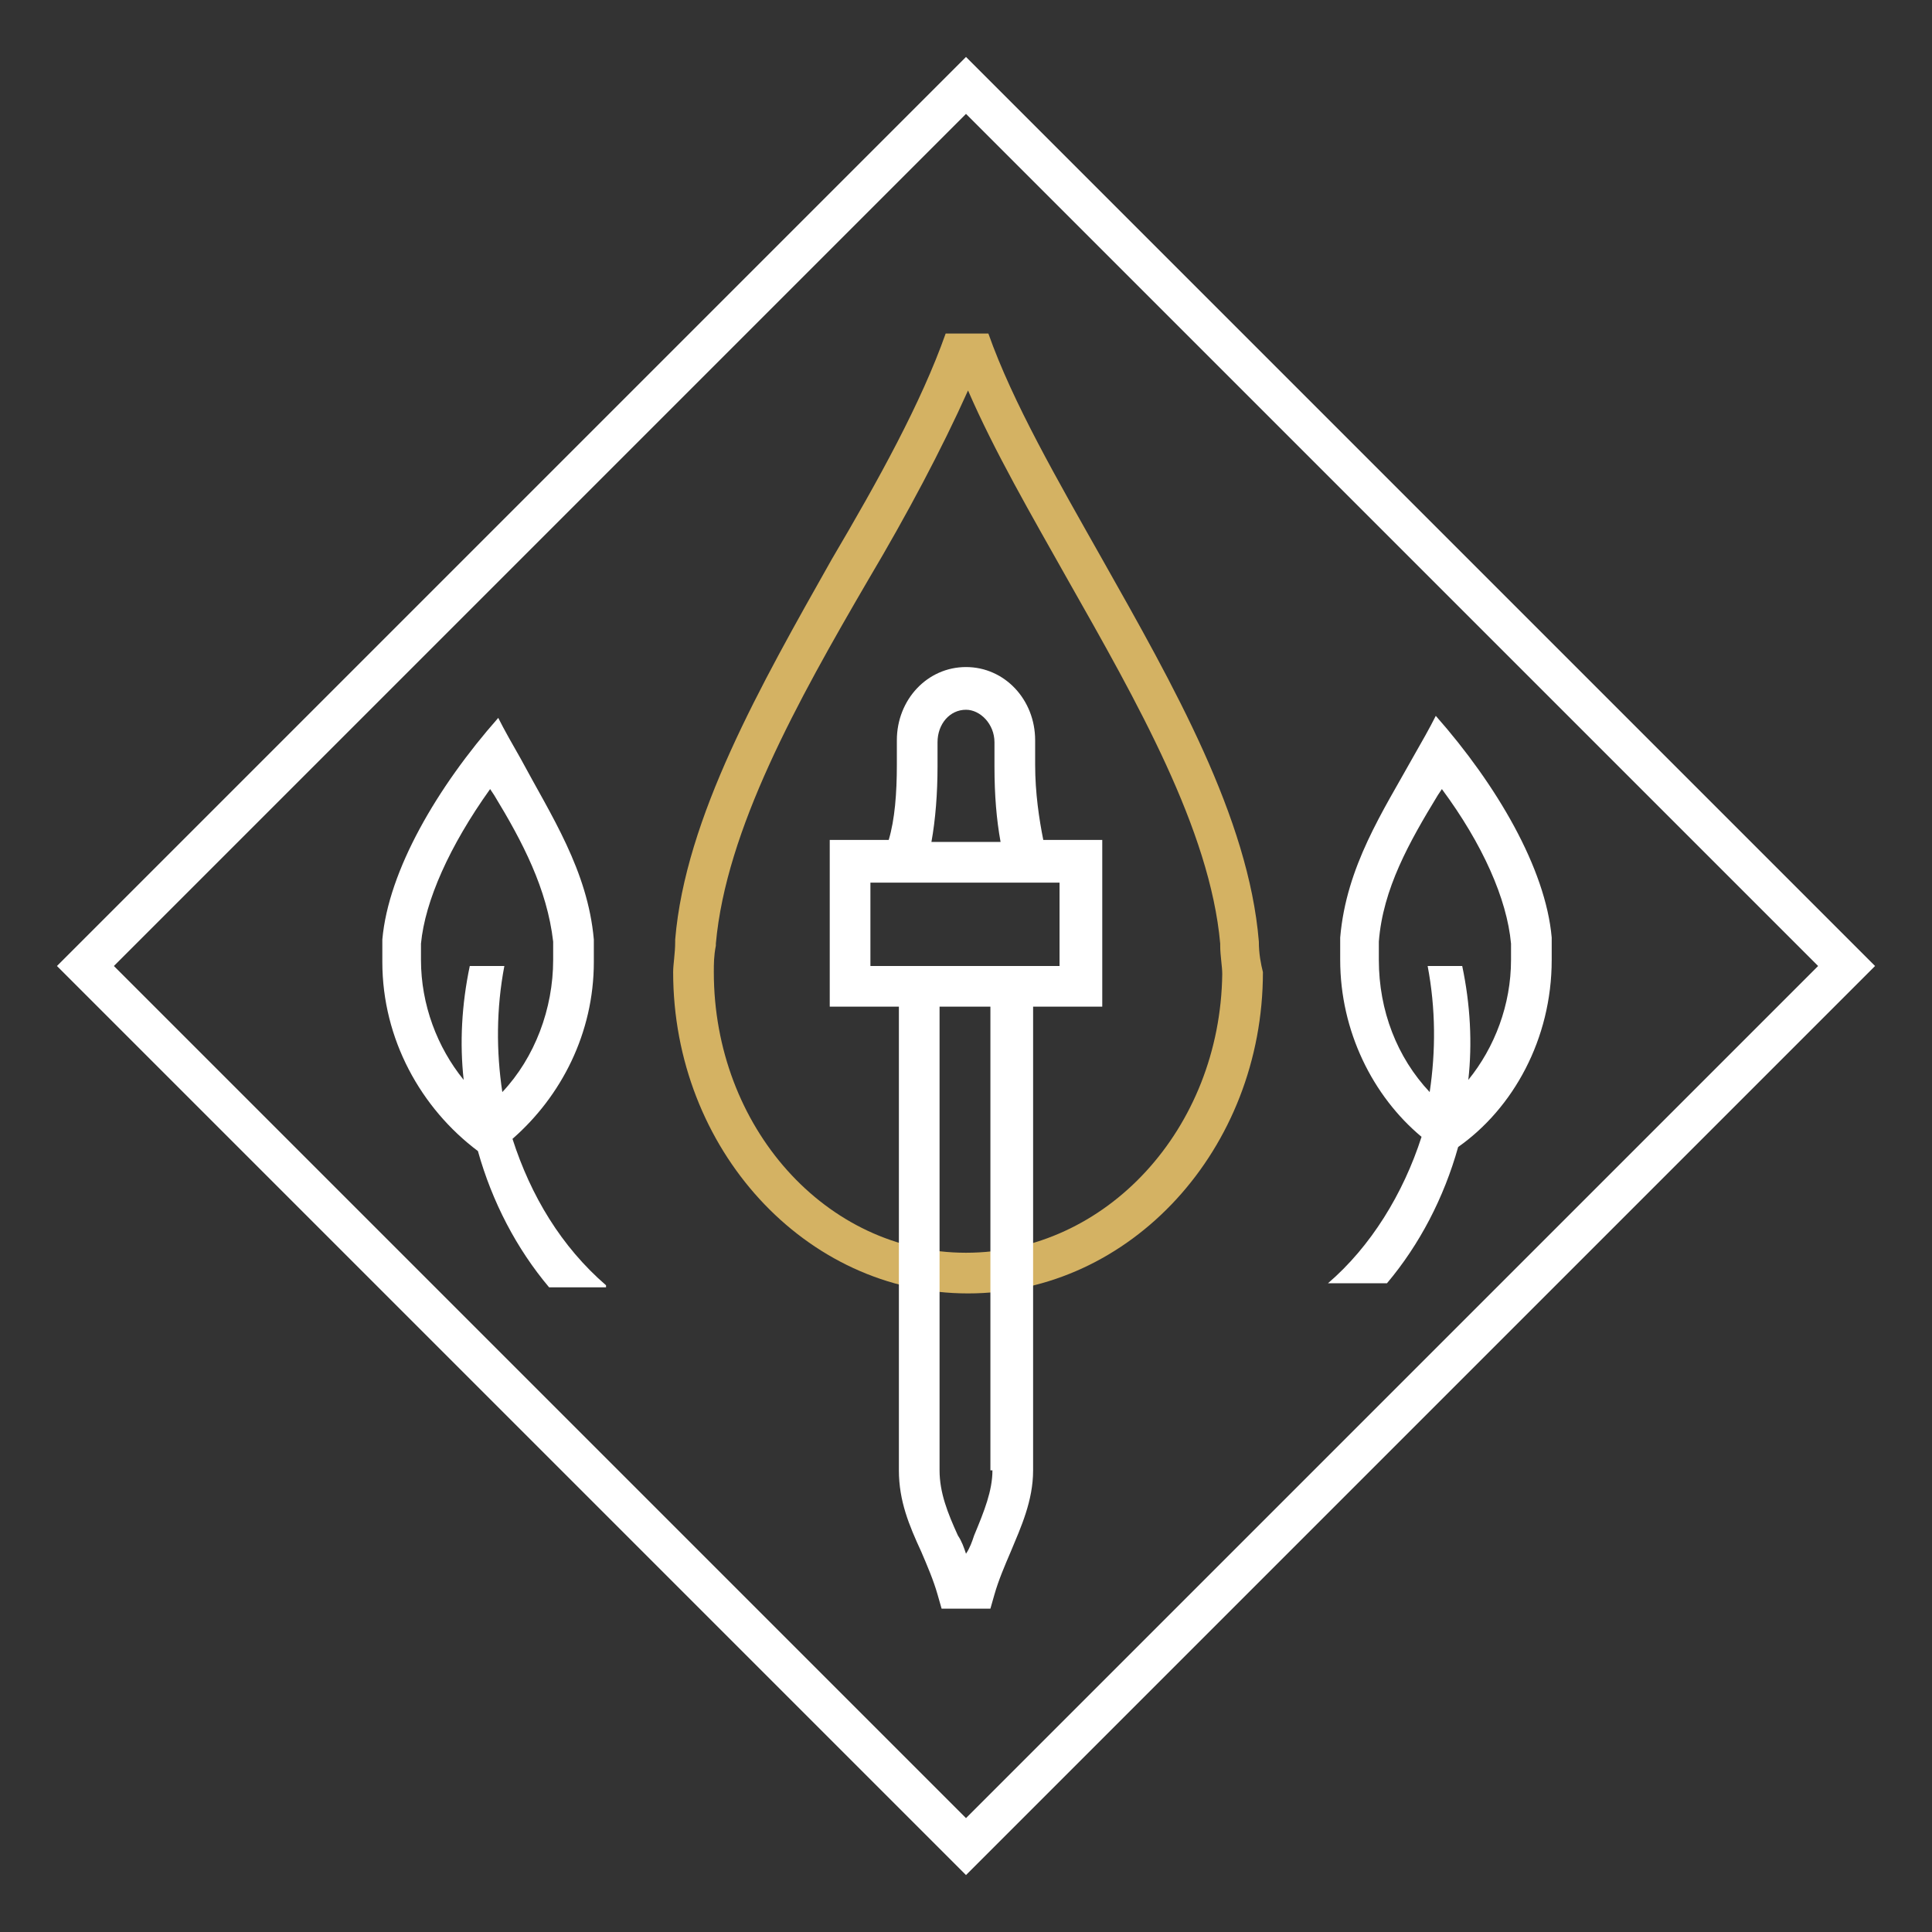 <?xml version="1.0" encoding="utf-8"?>
<!-- Generator: Adobe Illustrator 20.1.0, SVG Export Plug-In . SVG Version: 6.00 Build 0)  -->
<svg version="1.1" id="Layer_1" xmlns="http://www.w3.org/2000/svg" xmlns:xlink="http://www.w3.org/1999/xlink" x="0px" y="0px"
	 viewBox="0 0 95 95" style="enable-background:new 0 0 95 95;" xml:space="preserve">
<rect x="0" y="0" width="95" height="95" fill="#333333" stroke="none"/>
<style type="text/css">
	.st0{fill:#D4B263;}
	.st1{fill:#FFFFFF;}
</style>
<g>
	<g>
		<path class="st0" d="M61.9,46.3L61.9,46.3c-0.5-6.1-4.2-12.6-7.7-18.8c-2.2-3.9-4.4-7.7-5.6-11.1h-2.1c-1.2,3.4-3.3,7.2-5.6,11.1
			c-3.5,6.2-7.2,12.7-7.7,18.7l0,0.1c0,0.6-0.1,1.1-0.1,1.5c0,8.7,6.5,15.8,14.5,15.8c8,0,14.5-7.1,14.5-15.8
			C62,47.4,61.9,46.9,61.9,46.3z M47.5,61.6c-6.9,0-12.4-6.2-12.4-13.8c0-0.4,0-0.8,0.1-1.3l0-0.1c0.5-5.6,4-11.9,7.5-17.9
			c1.9-3.2,3.6-6.4,4.9-9.3c1.3,3,3.1,6.1,4.9,9.3c3.4,6,7,12.3,7.5,17.9l0,0.1c0,0.5,0.1,1,0.1,1.4C60,55.5,54.4,61.6,47.5,61.6z"
			/>
		<g>
			<path class="st1" d="M47.5,5.6l41.9,41.9L47.5,89.4L5.6,47.5L47.5,5.6 M47.5,2.8l-1.4,1.4L4.2,46.1l-1.4,1.4l1.4,1.4l41.9,41.9
				l1.4,1.4l1.4-1.4l41.9-41.9l1.4-1.4l-1.4-1.4L48.9,4.2L47.5,2.8L47.5,2.8z"/>
		</g>
	</g>
	<g>
		<path class="st1" d="M54.2,41.3h-2.9c-0.2-1-0.4-2.3-0.4-3.7v-1.2c0-2-1.5-3.6-3.4-3.6c-1.9,0-3.4,1.6-3.4,3.6v1.2
			c0,1.4-0.1,2.7-0.4,3.7h-2.9v8.2h3.4v22.8c0,1.5,0.5,2.7,1.1,4c0.3,0.7,0.6,1.4,0.8,2.1l0.2,0.7h2.4l0.2-0.7
			c0.2-0.7,0.5-1.4,0.8-2.1c0.5-1.2,1.1-2.5,1.1-4V49.5h3.4V41.3z M46.1,37.7v-1.2c0-0.9,0.6-1.6,1.4-1.6c0.7,0,1.4,0.7,1.4,1.6v1.2
			c0,1.4,0.1,2.6,0.3,3.7h-3.4C46,40.3,46.1,39,46.1,37.7z M48.8,72.3c0,1-0.4,2-0.9,3.2c-0.1,0.3-0.2,0.6-0.4,0.9
			c-0.1-0.3-0.2-0.6-0.4-0.9c-0.5-1.1-0.9-2.1-0.9-3.2V49.5h2.5V72.3z M52.1,47.5h-9.3v-4.1h9.3V47.5z"/>
		<path class="st1" d="M76.3,47.2c0-0.3,0-0.7,0-1l0-0.1c-0.3-3.4-2.7-7.5-5.7-10.9l0,0c-0.3,0.6-0.7,1.3-1.1,2
			c-1.5,2.7-3.3,5.4-3.6,8.9l0,0.1c0,0.4,0,0.7,0,1c0,3.5,1.6,6.7,4,8.7c-0.9,2.8-2.5,5.4-4.6,7.2h2.9c1.6-1.9,2.8-4.2,3.5-6.7
			C74.4,54.5,76.3,51.1,76.3,47.2z M71.9,47.5h-1.7c0.4,2.1,0.4,4.2,0.1,6.2c-1.6-1.7-2.5-4-2.5-6.5c0-0.3,0-0.5,0-0.9
			c0.2-2.6,1.5-4.9,2.9-7.2l0.2-0.3c2,2.7,3.2,5.4,3.4,7.6c0,0.3,0,0.6,0,0.8c0,2.2-0.8,4.3-2.1,5.9C72.4,51.3,72.3,49.4,71.9,47.5z
			"/>
		<path class="st1" d="M29.8,63.2c-2.2-1.9-3.7-4.4-4.6-7.2c2.4-2.1,4-5.2,4-8.7c0-0.3,0-0.6,0-1l0-0.1c-0.3-3.4-2.1-6.1-3.6-8.9
			c-0.4-0.7-0.8-1.4-1.1-2l0,0c-3,3.4-5.4,7.5-5.7,10.9l0,0.1c0,0.4,0,0.7,0,1c0,3.8,1.9,7.2,4.7,9.3c0.7,2.5,1.9,4.8,3.5,6.7H29.8z
			 M20.7,47.2c0-0.3,0-0.5,0-0.8c0.2-2.1,1.4-4.8,3.4-7.6l0.2,0.3c1.4,2.3,2.6,4.6,2.9,7.2c0,0.4,0,0.6,0,0.9c0,2.4-0.9,4.8-2.5,6.5
			c-0.3-2-0.3-4.1,0.1-6.2h-1.7c-0.4,1.9-0.5,3.8-0.3,5.6C21.5,51.5,20.7,49.4,20.7,47.2z"/>
	</g>
</g>
</svg>
